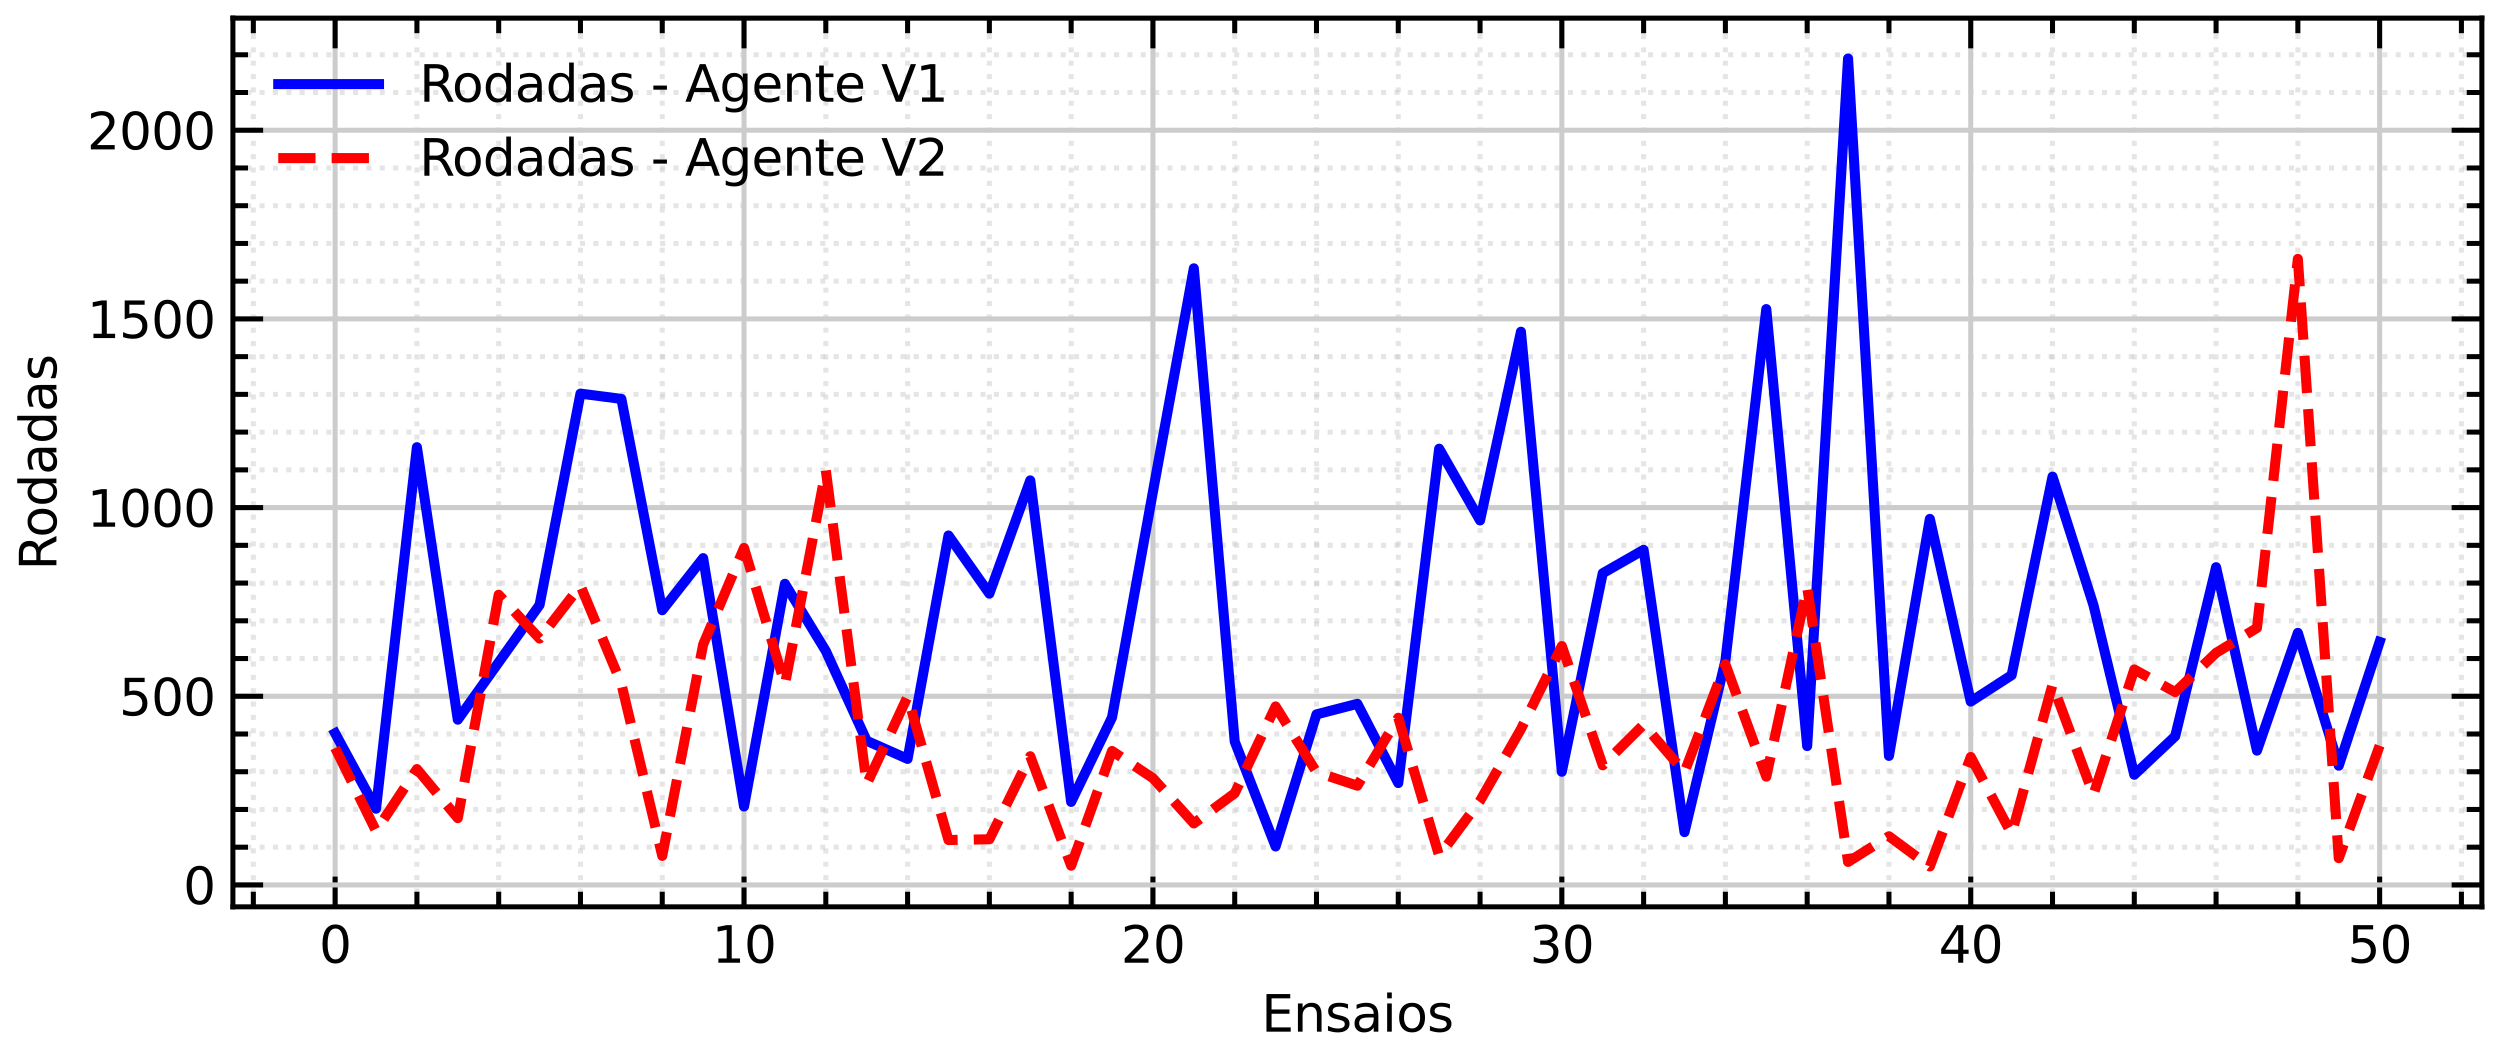 <?xml version="1.0" encoding="utf-8" standalone="no"?>
<!DOCTYPE svg PUBLIC "-//W3C//DTD SVG 1.1//EN"
  "http://www.w3.org/Graphics/SVG/1.1/DTD/svg11.dtd">
<svg xmlns:xlink="http://www.w3.org/1999/xlink" width="496.228pt" height="210.456pt" viewBox="0 0 496.228 210.456" xmlns="http://www.w3.org/2000/svg" version="1.1">
 <defs>
  <style type="text/css">*{stroke-linejoin: round; stroke-linecap: butt}</style>
 </defs>
 <g id="figure_1">
  <g id="patch_1">
   <path d="M 0 210.456 
L 496.228 210.456 
L 496.228 -0 
L 0 -0 
z
" style="fill: #ffffff"/>
  </g>
  <g id="axes_1">
   <g id="patch_2">
    <path d="M 46.228 180 
L 492.628 180 
L 492.628 3.6 
L 46.228 3.6 
z
" style="fill: #ffffff"/>
   </g>
   <g id="matplotlib.axis_1">
    <g id="xtick_1">
     <g id="line2d_1">
      <path d="M 66.519 180 
L 66.519 3.6 
" clip-path="url(#p115804f646)" style="fill: none; stroke: #cccccc; stroke-linecap: square"/>
     </g>
     <g id="line2d_2">
      <defs>
       <path id="mbb85335961" d="M 0 0 
L 0 -6 
" style="stroke: #000000"/>
      </defs>
      <g>
       <use xlink:href="#mbb85335961" x="66.519" y="180" style="stroke: #000000"/>
      </g>
     </g>
     <g id="line2d_3">
      <defs>
       <path id="m1bcfa1847a" d="M 0 0 
L 0 6 
" style="stroke: #000000"/>
      </defs>
      <g>
       <use xlink:href="#m1bcfa1847a" x="66.519" y="3.6" style="stroke: #000000"/>
      </g>
     </g>
     <g id="text_1">
      <!-- 0 -->
      <g transform="translate(63.338 191.098) scale(0.1 -0.1)">
       <defs>
        <path id="DejaVuSans-30" d="M 2034 4250 
Q 1547 4250 1301 3770 
Q 1056 3291 1056 2328 
Q 1056 1369 1301 889 
Q 1547 409 2034 409 
Q 2525 409 2770 889 
Q 3016 1369 3016 2328 
Q 3016 3291 2770 3770 
Q 2525 4250 2034 4250 
z
M 2034 4750 
Q 2819 4750 3233 4129 
Q 3647 3509 3647 2328 
Q 3647 1150 3233 529 
Q 2819 -91 2034 -91 
Q 1250 -91 836 529 
Q 422 1150 422 2328 
Q 422 3509 836 4129 
Q 1250 4750 2034 4750 
z
" transform="scale(0.016)"/>
       </defs>
       <use xlink:href="#DejaVuSans-30"/>
      </g>
     </g>
    </g>
    <g id="xtick_2">
     <g id="line2d_4">
      <path d="M 147.683 180 
L 147.683 3.6 
" clip-path="url(#p115804f646)" style="fill: none; stroke: #cccccc; stroke-linecap: square"/>
     </g>
     <g id="line2d_5">
      <g>
       <use xlink:href="#mbb85335961" x="147.683" y="180" style="stroke: #000000"/>
      </g>
     </g>
     <g id="line2d_6">
      <g>
       <use xlink:href="#m1bcfa1847a" x="147.683" y="3.6" style="stroke: #000000"/>
      </g>
     </g>
     <g id="text_2">
      <!-- 10 -->
      <g transform="translate(141.32 191.098) scale(0.1 -0.1)">
       <defs>
        <path id="DejaVuSans-31" d="M 794 531 
L 1825 531 
L 1825 4091 
L 703 3866 
L 703 4441 
L 1819 4666 
L 2450 4666 
L 2450 531 
L 3481 531 
L 3481 0 
L 794 0 
L 794 531 
z
" transform="scale(0.016)"/>
       </defs>
       <use xlink:href="#DejaVuSans-31"/>
       <use xlink:href="#DejaVuSans-30" x="63.623"/>
      </g>
     </g>
    </g>
    <g id="xtick_3">
     <g id="line2d_7">
      <path d="M 228.846 180 
L 228.846 3.6 
" clip-path="url(#p115804f646)" style="fill: none; stroke: #cccccc; stroke-linecap: square"/>
     </g>
     <g id="line2d_8">
      <g>
       <use xlink:href="#mbb85335961" x="228.846" y="180" style="stroke: #000000"/>
      </g>
     </g>
     <g id="line2d_9">
      <g>
       <use xlink:href="#m1bcfa1847a" x="228.846" y="3.6" style="stroke: #000000"/>
      </g>
     </g>
     <g id="text_3">
      <!-- 20 -->
      <g transform="translate(222.484 191.098) scale(0.1 -0.1)">
       <defs>
        <path id="DejaVuSans-32" d="M 1228 531 
L 3431 531 
L 3431 0 
L 469 0 
L 469 531 
Q 828 903 1448 1529 
Q 2069 2156 2228 2338 
Q 2531 2678 2651 2914 
Q 2772 3150 2772 3378 
Q 2772 3750 2511 3984 
Q 2250 4219 1831 4219 
Q 1534 4219 1204 4116 
Q 875 4013 500 3803 
L 500 4441 
Q 881 4594 1212 4672 
Q 1544 4750 1819 4750 
Q 2544 4750 2975 4387 
Q 3406 4025 3406 3419 
Q 3406 3131 3298 2873 
Q 3191 2616 2906 2266 
Q 2828 2175 2409 1742 
Q 1991 1309 1228 531 
z
" transform="scale(0.016)"/>
       </defs>
       <use xlink:href="#DejaVuSans-32"/>
       <use xlink:href="#DejaVuSans-30" x="63.623"/>
      </g>
     </g>
    </g>
    <g id="xtick_4">
     <g id="line2d_10">
      <path d="M 310.01 180 
L 310.01 3.6 
" clip-path="url(#p115804f646)" style="fill: none; stroke: #cccccc; stroke-linecap: square"/>
     </g>
     <g id="line2d_11">
      <g>
       <use xlink:href="#mbb85335961" x="310.01" y="180" style="stroke: #000000"/>
      </g>
     </g>
     <g id="line2d_12">
      <g>
       <use xlink:href="#m1bcfa1847a" x="310.01" y="3.6" style="stroke: #000000"/>
      </g>
     </g>
     <g id="text_4">
      <!-- 30 -->
      <g transform="translate(303.647 191.098) scale(0.1 -0.1)">
       <defs>
        <path id="DejaVuSans-33" d="M 2597 2516 
Q 3050 2419 3304 2112 
Q 3559 1806 3559 1356 
Q 3559 666 3084 287 
Q 2609 -91 1734 -91 
Q 1441 -91 1130 -33 
Q 819 25 488 141 
L 488 750 
Q 750 597 1062 519 
Q 1375 441 1716 441 
Q 2309 441 2620 675 
Q 2931 909 2931 1356 
Q 2931 1769 2642 2001 
Q 2353 2234 1838 2234 
L 1294 2234 
L 1294 2753 
L 1863 2753 
Q 2328 2753 2575 2939 
Q 2822 3125 2822 3475 
Q 2822 3834 2567 4026 
Q 2313 4219 1838 4219 
Q 1578 4219 1281 4162 
Q 984 4106 628 3988 
L 628 4550 
Q 988 4650 1302 4700 
Q 1616 4750 1894 4750 
Q 2613 4750 3031 4423 
Q 3450 4097 3450 3541 
Q 3450 3153 3228 2886 
Q 3006 2619 2597 2516 
z
" transform="scale(0.016)"/>
       </defs>
       <use xlink:href="#DejaVuSans-33"/>
       <use xlink:href="#DejaVuSans-30" x="63.623"/>
      </g>
     </g>
    </g>
    <g id="xtick_5">
     <g id="line2d_13">
      <path d="M 391.174 180 
L 391.174 3.6 
" clip-path="url(#p115804f646)" style="fill: none; stroke: #cccccc; stroke-linecap: square"/>
     </g>
     <g id="line2d_14">
      <g>
       <use xlink:href="#mbb85335961" x="391.174" y="180" style="stroke: #000000"/>
      </g>
     </g>
     <g id="line2d_15">
      <g>
       <use xlink:href="#m1bcfa1847a" x="391.174" y="3.6" style="stroke: #000000"/>
      </g>
     </g>
     <g id="text_5">
      <!-- 40 -->
      <g transform="translate(384.811 191.098) scale(0.1 -0.1)">
       <defs>
        <path id="DejaVuSans-34" d="M 2419 4116 
L 825 1625 
L 2419 1625 
L 2419 4116 
z
M 2253 4666 
L 3047 4666 
L 3047 1625 
L 3713 1625 
L 3713 1100 
L 3047 1100 
L 3047 0 
L 2419 0 
L 2419 1100 
L 313 1100 
L 313 1709 
L 2253 4666 
z
" transform="scale(0.016)"/>
       </defs>
       <use xlink:href="#DejaVuSans-34"/>
       <use xlink:href="#DejaVuSans-30" x="63.623"/>
      </g>
     </g>
    </g>
    <g id="xtick_6">
     <g id="line2d_16">
      <path d="M 472.337 180 
L 472.337 3.6 
" clip-path="url(#p115804f646)" style="fill: none; stroke: #cccccc; stroke-linecap: square"/>
     </g>
     <g id="line2d_17">
      <g>
       <use xlink:href="#mbb85335961" x="472.337" y="180" style="stroke: #000000"/>
      </g>
     </g>
     <g id="line2d_18">
      <g>
       <use xlink:href="#m1bcfa1847a" x="472.337" y="3.6" style="stroke: #000000"/>
      </g>
     </g>
     <g id="text_6">
      <!-- 50 -->
      <g transform="translate(465.975 191.098) scale(0.1 -0.1)">
       <defs>
        <path id="DejaVuSans-35" d="M 691 4666 
L 3169 4666 
L 3169 4134 
L 1269 4134 
L 1269 2991 
Q 1406 3038 1543 3061 
Q 1681 3084 1819 3084 
Q 2600 3084 3056 2656 
Q 3513 2228 3513 1497 
Q 3513 744 3044 326 
Q 2575 -91 1722 -91 
Q 1428 -91 1123 -41 
Q 819 9 494 109 
L 494 744 
Q 775 591 1075 516 
Q 1375 441 1709 441 
Q 2250 441 2565 725 
Q 2881 1009 2881 1497 
Q 2881 1984 2565 2268 
Q 2250 2553 1709 2553 
Q 1456 2553 1204 2497 
Q 953 2441 691 2322 
L 691 4666 
z
" transform="scale(0.016)"/>
       </defs>
       <use xlink:href="#DejaVuSans-35"/>
       <use xlink:href="#DejaVuSans-30" x="63.623"/>
      </g>
     </g>
    </g>
    <g id="xtick_7">
     <g id="line2d_19">
      <path d="M 50.286 180 
L 50.286 3.6 
" clip-path="url(#p115804f646)" style="fill: none; stroke-dasharray: 1,1.65; stroke-dashoffset: 0; stroke: #cccccc; stroke-opacity: 0.5"/>
     </g>
     <g id="line2d_20">
      <defs>
       <path id="m570c483313" d="M 0 0 
L 0 -3 
" style="stroke: #000000"/>
      </defs>
      <g>
       <use xlink:href="#m570c483313" x="50.286" y="180" style="stroke: #000000"/>
      </g>
     </g>
     <g id="line2d_21">
      <defs>
       <path id="me8946672c0" d="M 0 0 
L 0 3 
" style="stroke: #000000"/>
      </defs>
      <g>
       <use xlink:href="#me8946672c0" x="50.286" y="3.6" style="stroke: #000000"/>
      </g>
     </g>
    </g>
    <g id="xtick_8">
     <g id="line2d_22">
      <path d="M 82.752 180 
L 82.752 3.6 
" clip-path="url(#p115804f646)" style="fill: none; stroke-dasharray: 1,1.65; stroke-dashoffset: 0; stroke: #cccccc; stroke-opacity: 0.5"/>
     </g>
     <g id="line2d_23">
      <g>
       <use xlink:href="#m570c483313" x="82.752" y="180" style="stroke: #000000"/>
      </g>
     </g>
     <g id="line2d_24">
      <g>
       <use xlink:href="#me8946672c0" x="82.752" y="3.6" style="stroke: #000000"/>
      </g>
     </g>
    </g>
    <g id="xtick_9">
     <g id="line2d_25">
      <path d="M 98.984 180 
L 98.984 3.6 
" clip-path="url(#p115804f646)" style="fill: none; stroke-dasharray: 1,1.65; stroke-dashoffset: 0; stroke: #cccccc; stroke-opacity: 0.5"/>
     </g>
     <g id="line2d_26">
      <g>
       <use xlink:href="#m570c483313" x="98.984" y="180" style="stroke: #000000"/>
      </g>
     </g>
     <g id="line2d_27">
      <g>
       <use xlink:href="#me8946672c0" x="98.984" y="3.6" style="stroke: #000000"/>
      </g>
     </g>
    </g>
    <g id="xtick_10">
     <g id="line2d_28">
      <path d="M 115.217 180 
L 115.217 3.6 
" clip-path="url(#p115804f646)" style="fill: none; stroke-dasharray: 1,1.65; stroke-dashoffset: 0; stroke: #cccccc; stroke-opacity: 0.5"/>
     </g>
     <g id="line2d_29">
      <g>
       <use xlink:href="#m570c483313" x="115.217" y="180" style="stroke: #000000"/>
      </g>
     </g>
     <g id="line2d_30">
      <g>
       <use xlink:href="#me8946672c0" x="115.217" y="3.6" style="stroke: #000000"/>
      </g>
     </g>
    </g>
    <g id="xtick_11">
     <g id="line2d_31">
      <path d="M 131.45 180 
L 131.45 3.6 
" clip-path="url(#p115804f646)" style="fill: none; stroke-dasharray: 1,1.65; stroke-dashoffset: 0; stroke: #cccccc; stroke-opacity: 0.5"/>
     </g>
     <g id="line2d_32">
      <g>
       <use xlink:href="#m570c483313" x="131.45" y="180" style="stroke: #000000"/>
      </g>
     </g>
     <g id="line2d_33">
      <g>
       <use xlink:href="#me8946672c0" x="131.45" y="3.6" style="stroke: #000000"/>
      </g>
     </g>
    </g>
    <g id="xtick_12">
     <g id="line2d_34">
      <path d="M 163.915 180 
L 163.915 3.6 
" clip-path="url(#p115804f646)" style="fill: none; stroke-dasharray: 1,1.65; stroke-dashoffset: 0; stroke: #cccccc; stroke-opacity: 0.5"/>
     </g>
     <g id="line2d_35">
      <g>
       <use xlink:href="#m570c483313" x="163.915" y="180" style="stroke: #000000"/>
      </g>
     </g>
     <g id="line2d_36">
      <g>
       <use xlink:href="#me8946672c0" x="163.915" y="3.6" style="stroke: #000000"/>
      </g>
     </g>
    </g>
    <g id="xtick_13">
     <g id="line2d_37">
      <path d="M 180.148 180 
L 180.148 3.6 
" clip-path="url(#p115804f646)" style="fill: none; stroke-dasharray: 1,1.65; stroke-dashoffset: 0; stroke: #cccccc; stroke-opacity: 0.5"/>
     </g>
     <g id="line2d_38">
      <g>
       <use xlink:href="#m570c483313" x="180.148" y="180" style="stroke: #000000"/>
      </g>
     </g>
     <g id="line2d_39">
      <g>
       <use xlink:href="#me8946672c0" x="180.148" y="3.6" style="stroke: #000000"/>
      </g>
     </g>
    </g>
    <g id="xtick_14">
     <g id="line2d_40">
      <path d="M 196.381 180 
L 196.381 3.6 
" clip-path="url(#p115804f646)" style="fill: none; stroke-dasharray: 1,1.65; stroke-dashoffset: 0; stroke: #cccccc; stroke-opacity: 0.5"/>
     </g>
     <g id="line2d_41">
      <g>
       <use xlink:href="#m570c483313" x="196.381" y="180" style="stroke: #000000"/>
      </g>
     </g>
     <g id="line2d_42">
      <g>
       <use xlink:href="#me8946672c0" x="196.381" y="3.6" style="stroke: #000000"/>
      </g>
     </g>
    </g>
    <g id="xtick_15">
     <g id="line2d_43">
      <path d="M 212.614 180 
L 212.614 3.6 
" clip-path="url(#p115804f646)" style="fill: none; stroke-dasharray: 1,1.65; stroke-dashoffset: 0; stroke: #cccccc; stroke-opacity: 0.5"/>
     </g>
     <g id="line2d_44">
      <g>
       <use xlink:href="#m570c483313" x="212.614" y="180" style="stroke: #000000"/>
      </g>
     </g>
     <g id="line2d_45">
      <g>
       <use xlink:href="#me8946672c0" x="212.614" y="3.6" style="stroke: #000000"/>
      </g>
     </g>
    </g>
    <g id="xtick_16">
     <g id="line2d_46">
      <path d="M 245.079 180 
L 245.079 3.6 
" clip-path="url(#p115804f646)" style="fill: none; stroke-dasharray: 1,1.65; stroke-dashoffset: 0; stroke: #cccccc; stroke-opacity: 0.5"/>
     </g>
     <g id="line2d_47">
      <g>
       <use xlink:href="#m570c483313" x="245.079" y="180" style="stroke: #000000"/>
      </g>
     </g>
     <g id="line2d_48">
      <g>
       <use xlink:href="#me8946672c0" x="245.079" y="3.6" style="stroke: #000000"/>
      </g>
     </g>
    </g>
    <g id="xtick_17">
     <g id="line2d_49">
      <path d="M 261.312 180 
L 261.312 3.6 
" clip-path="url(#p115804f646)" style="fill: none; stroke-dasharray: 1,1.65; stroke-dashoffset: 0; stroke: #cccccc; stroke-opacity: 0.5"/>
     </g>
     <g id="line2d_50">
      <g>
       <use xlink:href="#m570c483313" x="261.312" y="180" style="stroke: #000000"/>
      </g>
     </g>
     <g id="line2d_51">
      <g>
       <use xlink:href="#me8946672c0" x="261.312" y="3.6" style="stroke: #000000"/>
      </g>
     </g>
    </g>
    <g id="xtick_18">
     <g id="line2d_52">
      <path d="M 277.544 180 
L 277.544 3.6 
" clip-path="url(#p115804f646)" style="fill: none; stroke-dasharray: 1,1.65; stroke-dashoffset: 0; stroke: #cccccc; stroke-opacity: 0.5"/>
     </g>
     <g id="line2d_53">
      <g>
       <use xlink:href="#m570c483313" x="277.544" y="180" style="stroke: #000000"/>
      </g>
     </g>
     <g id="line2d_54">
      <g>
       <use xlink:href="#me8946672c0" x="277.544" y="3.6" style="stroke: #000000"/>
      </g>
     </g>
    </g>
    <g id="xtick_19">
     <g id="line2d_55">
      <path d="M 293.777 180 
L 293.777 3.6 
" clip-path="url(#p115804f646)" style="fill: none; stroke-dasharray: 1,1.65; stroke-dashoffset: 0; stroke: #cccccc; stroke-opacity: 0.5"/>
     </g>
     <g id="line2d_56">
      <g>
       <use xlink:href="#m570c483313" x="293.777" y="180" style="stroke: #000000"/>
      </g>
     </g>
     <g id="line2d_57">
      <g>
       <use xlink:href="#me8946672c0" x="293.777" y="3.6" style="stroke: #000000"/>
      </g>
     </g>
    </g>
    <g id="xtick_20">
     <g id="line2d_58">
      <path d="M 326.243 180 
L 326.243 3.6 
" clip-path="url(#p115804f646)" style="fill: none; stroke-dasharray: 1,1.65; stroke-dashoffset: 0; stroke: #cccccc; stroke-opacity: 0.5"/>
     </g>
     <g id="line2d_59">
      <g>
       <use xlink:href="#m570c483313" x="326.243" y="180" style="stroke: #000000"/>
      </g>
     </g>
     <g id="line2d_60">
      <g>
       <use xlink:href="#me8946672c0" x="326.243" y="3.6" style="stroke: #000000"/>
      </g>
     </g>
    </g>
    <g id="xtick_21">
     <g id="line2d_61">
      <path d="M 342.475 180 
L 342.475 3.6 
" clip-path="url(#p115804f646)" style="fill: none; stroke-dasharray: 1,1.65; stroke-dashoffset: 0; stroke: #cccccc; stroke-opacity: 0.5"/>
     </g>
     <g id="line2d_62">
      <g>
       <use xlink:href="#m570c483313" x="342.475" y="180" style="stroke: #000000"/>
      </g>
     </g>
     <g id="line2d_63">
      <g>
       <use xlink:href="#me8946672c0" x="342.475" y="3.6" style="stroke: #000000"/>
      </g>
     </g>
    </g>
    <g id="xtick_22">
     <g id="line2d_64">
      <path d="M 358.708 180 
L 358.708 3.6 
" clip-path="url(#p115804f646)" style="fill: none; stroke-dasharray: 1,1.65; stroke-dashoffset: 0; stroke: #cccccc; stroke-opacity: 0.5"/>
     </g>
     <g id="line2d_65">
      <g>
       <use xlink:href="#m570c483313" x="358.708" y="180" style="stroke: #000000"/>
      </g>
     </g>
     <g id="line2d_66">
      <g>
       <use xlink:href="#me8946672c0" x="358.708" y="3.6" style="stroke: #000000"/>
      </g>
     </g>
    </g>
    <g id="xtick_23">
     <g id="line2d_67">
      <path d="M 374.941 180 
L 374.941 3.6 
" clip-path="url(#p115804f646)" style="fill: none; stroke-dasharray: 1,1.65; stroke-dashoffset: 0; stroke: #cccccc; stroke-opacity: 0.5"/>
     </g>
     <g id="line2d_68">
      <g>
       <use xlink:href="#m570c483313" x="374.941" y="180" style="stroke: #000000"/>
      </g>
     </g>
     <g id="line2d_69">
      <g>
       <use xlink:href="#me8946672c0" x="374.941" y="3.6" style="stroke: #000000"/>
      </g>
     </g>
    </g>
    <g id="xtick_24">
     <g id="line2d_70">
      <path d="M 407.406 180 
L 407.406 3.6 
" clip-path="url(#p115804f646)" style="fill: none; stroke-dasharray: 1,1.65; stroke-dashoffset: 0; stroke: #cccccc; stroke-opacity: 0.5"/>
     </g>
     <g id="line2d_71">
      <g>
       <use xlink:href="#m570c483313" x="407.406" y="180" style="stroke: #000000"/>
      </g>
     </g>
     <g id="line2d_72">
      <g>
       <use xlink:href="#me8946672c0" x="407.406" y="3.6" style="stroke: #000000"/>
      </g>
     </g>
    </g>
    <g id="xtick_25">
     <g id="line2d_73">
      <path d="M 423.639 180 
L 423.639 3.6 
" clip-path="url(#p115804f646)" style="fill: none; stroke-dasharray: 1,1.65; stroke-dashoffset: 0; stroke: #cccccc; stroke-opacity: 0.5"/>
     </g>
     <g id="line2d_74">
      <g>
       <use xlink:href="#m570c483313" x="423.639" y="180" style="stroke: #000000"/>
      </g>
     </g>
     <g id="line2d_75">
      <g>
       <use xlink:href="#me8946672c0" x="423.639" y="3.6" style="stroke: #000000"/>
      </g>
     </g>
    </g>
    <g id="xtick_26">
     <g id="line2d_76">
      <path d="M 439.872 180 
L 439.872 3.6 
" clip-path="url(#p115804f646)" style="fill: none; stroke-dasharray: 1,1.65; stroke-dashoffset: 0; stroke: #cccccc; stroke-opacity: 0.5"/>
     </g>
     <g id="line2d_77">
      <g>
       <use xlink:href="#m570c483313" x="439.872" y="180" style="stroke: #000000"/>
      </g>
     </g>
     <g id="line2d_78">
      <g>
       <use xlink:href="#me8946672c0" x="439.872" y="3.6" style="stroke: #000000"/>
      </g>
     </g>
    </g>
    <g id="xtick_27">
     <g id="line2d_79">
      <path d="M 456.104 180 
L 456.104 3.6 
" clip-path="url(#p115804f646)" style="fill: none; stroke-dasharray: 1,1.65; stroke-dashoffset: 0; stroke: #cccccc; stroke-opacity: 0.5"/>
     </g>
     <g id="line2d_80">
      <g>
       <use xlink:href="#m570c483313" x="456.104" y="180" style="stroke: #000000"/>
      </g>
     </g>
     <g id="line2d_81">
      <g>
       <use xlink:href="#me8946672c0" x="456.104" y="3.6" style="stroke: #000000"/>
      </g>
     </g>
    </g>
    <g id="xtick_28">
     <g id="line2d_82">
      <path d="M 488.57 180 
L 488.57 3.6 
" clip-path="url(#p115804f646)" style="fill: none; stroke-dasharray: 1,1.65; stroke-dashoffset: 0; stroke: #cccccc; stroke-opacity: 0.5"/>
     </g>
     <g id="line2d_83">
      <g>
       <use xlink:href="#m570c483313" x="488.57" y="180" style="stroke: #000000"/>
      </g>
     </g>
     <g id="line2d_84">
      <g>
       <use xlink:href="#me8946672c0" x="488.57" y="3.6" style="stroke: #000000"/>
      </g>
     </g>
    </g>
    <g id="text_7">
     <!-- Ensaios -->
     <g transform="translate(250.378 204.777) scale(0.1 -0.1)">
      <defs>
       <path id="DejaVuSans-45" d="M 628 4666 
L 3578 4666 
L 3578 4134 
L 1259 4134 
L 1259 2753 
L 3481 2753 
L 3481 2222 
L 1259 2222 
L 1259 531 
L 3634 531 
L 3634 0 
L 628 0 
L 628 4666 
z
" transform="scale(0.016)"/>
       <path id="DejaVuSans-6e" d="M 3513 2113 
L 3513 0 
L 2938 0 
L 2938 2094 
Q 2938 2591 2744 2837 
Q 2550 3084 2163 3084 
Q 1697 3084 1428 2787 
Q 1159 2491 1159 1978 
L 1159 0 
L 581 0 
L 581 3500 
L 1159 3500 
L 1159 2956 
Q 1366 3272 1645 3428 
Q 1925 3584 2291 3584 
Q 2894 3584 3203 3211 
Q 3513 2838 3513 2113 
z
" transform="scale(0.016)"/>
       <path id="DejaVuSans-73" d="M 2834 3397 
L 2834 2853 
Q 2591 2978 2328 3040 
Q 2066 3103 1784 3103 
Q 1356 3103 1142 2972 
Q 928 2841 928 2578 
Q 928 2378 1081 2264 
Q 1234 2150 1697 2047 
L 1894 2003 
Q 2506 1872 2764 1633 
Q 3022 1394 3022 966 
Q 3022 478 2636 193 
Q 2250 -91 1575 -91 
Q 1294 -91 989 -36 
Q 684 19 347 128 
L 347 722 
Q 666 556 975 473 
Q 1284 391 1588 391 
Q 1994 391 2212 530 
Q 2431 669 2431 922 
Q 2431 1156 2273 1281 
Q 2116 1406 1581 1522 
L 1381 1569 
Q 847 1681 609 1914 
Q 372 2147 372 2553 
Q 372 3047 722 3315 
Q 1072 3584 1716 3584 
Q 2034 3584 2315 3537 
Q 2597 3491 2834 3397 
z
" transform="scale(0.016)"/>
       <path id="DejaVuSans-61" d="M 2194 1759 
Q 1497 1759 1228 1600 
Q 959 1441 959 1056 
Q 959 750 1161 570 
Q 1363 391 1709 391 
Q 2188 391 2477 730 
Q 2766 1069 2766 1631 
L 2766 1759 
L 2194 1759 
z
M 3341 1997 
L 3341 0 
L 2766 0 
L 2766 531 
Q 2569 213 2275 61 
Q 1981 -91 1556 -91 
Q 1019 -91 701 211 
Q 384 513 384 1019 
Q 384 1609 779 1909 
Q 1175 2209 1959 2209 
L 2766 2209 
L 2766 2266 
Q 2766 2663 2505 2880 
Q 2244 3097 1772 3097 
Q 1472 3097 1187 3025 
Q 903 2953 641 2809 
L 641 3341 
Q 956 3463 1253 3523 
Q 1550 3584 1831 3584 
Q 2591 3584 2966 3190 
Q 3341 2797 3341 1997 
z
" transform="scale(0.016)"/>
       <path id="DejaVuSans-69" d="M 603 3500 
L 1178 3500 
L 1178 0 
L 603 0 
L 603 3500 
z
M 603 4863 
L 1178 4863 
L 1178 4134 
L 603 4134 
L 603 4863 
z
" transform="scale(0.016)"/>
       <path id="DejaVuSans-6f" d="M 1959 3097 
Q 1497 3097 1228 2736 
Q 959 2375 959 1747 
Q 959 1119 1226 758 
Q 1494 397 1959 397 
Q 2419 397 2687 759 
Q 2956 1122 2956 1747 
Q 2956 2369 2687 2733 
Q 2419 3097 1959 3097 
z
M 1959 3584 
Q 2709 3584 3137 3096 
Q 3566 2609 3566 1747 
Q 3566 888 3137 398 
Q 2709 -91 1959 -91 
Q 1206 -91 779 398 
Q 353 888 353 1747 
Q 353 2609 779 3096 
Q 1206 3584 1959 3584 
z
" transform="scale(0.016)"/>
      </defs>
      <use xlink:href="#DejaVuSans-45"/>
      <use xlink:href="#DejaVuSans-6e" x="63.184"/>
      <use xlink:href="#DejaVuSans-73" x="126.562"/>
      <use xlink:href="#DejaVuSans-61" x="178.662"/>
      <use xlink:href="#DejaVuSans-69" x="239.941"/>
      <use xlink:href="#DejaVuSans-6f" x="267.725"/>
      <use xlink:href="#DejaVuSans-73" x="328.906"/>
     </g>
    </g>
   </g>
   <g id="matplotlib.axis_2">
    <g id="ytick_1">
     <g id="line2d_85">
      <path d="M 46.228 175.652 
L 492.628 175.652 
" clip-path="url(#p115804f646)" style="fill: none; stroke: #cccccc; stroke-linecap: square"/>
     </g>
     <g id="line2d_86">
      <defs>
       <path id="ma71946942c" d="M 0 0 
L 6 0 
" style="stroke: #000000"/>
      </defs>
      <g>
       <use xlink:href="#ma71946942c" x="46.228" y="175.652" style="stroke: #000000"/>
      </g>
     </g>
     <g id="line2d_87">
      <defs>
       <path id="mbeee979c5c" d="M 0 0 
L -6 0 
" style="stroke: #000000"/>
      </defs>
      <g>
       <use xlink:href="#mbeee979c5c" x="492.628" y="175.652" style="stroke: #000000"/>
      </g>
     </g>
     <g id="text_8">
      <!-- 0 -->
      <g transform="translate(36.366 179.451) scale(0.1 -0.1)">
       <use xlink:href="#DejaVuSans-30"/>
      </g>
     </g>
    </g>
    <g id="ytick_2">
     <g id="line2d_88">
      <path d="M 46.228 138.201 
L 492.628 138.201 
" clip-path="url(#p115804f646)" style="fill: none; stroke: #cccccc; stroke-linecap: square"/>
     </g>
     <g id="line2d_89">
      <g>
       <use xlink:href="#ma71946942c" x="46.228" y="138.201" style="stroke: #000000"/>
      </g>
     </g>
     <g id="line2d_90">
      <g>
       <use xlink:href="#mbeee979c5c" x="492.628" y="138.201" style="stroke: #000000"/>
      </g>
     </g>
     <g id="text_9">
      <!-- 500 -->
      <g transform="translate(23.641 142.001) scale(0.1 -0.1)">
       <use xlink:href="#DejaVuSans-35"/>
       <use xlink:href="#DejaVuSans-30" x="63.623"/>
       <use xlink:href="#DejaVuSans-30" x="127.246"/>
      </g>
     </g>
    </g>
    <g id="ytick_3">
     <g id="line2d_91">
      <path d="M 46.228 100.751 
L 492.628 100.751 
" clip-path="url(#p115804f646)" style="fill: none; stroke: #cccccc; stroke-linecap: square"/>
     </g>
     <g id="line2d_92">
      <g>
       <use xlink:href="#ma71946942c" x="46.228" y="100.751" style="stroke: #000000"/>
      </g>
     </g>
     <g id="line2d_93">
      <g>
       <use xlink:href="#mbeee979c5c" x="492.628" y="100.751" style="stroke: #000000"/>
      </g>
     </g>
     <g id="text_10">
      <!-- 1000 -->
      <g transform="translate(17.278 104.55) scale(0.1 -0.1)">
       <use xlink:href="#DejaVuSans-31"/>
       <use xlink:href="#DejaVuSans-30" x="63.623"/>
       <use xlink:href="#DejaVuSans-30" x="127.246"/>
       <use xlink:href="#DejaVuSans-30" x="190.869"/>
      </g>
     </g>
    </g>
    <g id="ytick_4">
     <g id="line2d_94">
      <path d="M 46.228 63.3 
L 492.628 63.3 
" clip-path="url(#p115804f646)" style="fill: none; stroke: #cccccc; stroke-linecap: square"/>
     </g>
     <g id="line2d_95">
      <g>
       <use xlink:href="#ma71946942c" x="46.228" y="63.3" style="stroke: #000000"/>
      </g>
     </g>
     <g id="line2d_96">
      <g>
       <use xlink:href="#mbeee979c5c" x="492.628" y="63.3" style="stroke: #000000"/>
      </g>
     </g>
     <g id="text_11">
      <!-- 1500 -->
      <g transform="translate(17.278 67.099) scale(0.1 -0.1)">
       <use xlink:href="#DejaVuSans-31"/>
       <use xlink:href="#DejaVuSans-35" x="63.623"/>
       <use xlink:href="#DejaVuSans-30" x="127.246"/>
       <use xlink:href="#DejaVuSans-30" x="190.869"/>
      </g>
     </g>
    </g>
    <g id="ytick_5">
     <g id="line2d_97">
      <path d="M 46.228 25.849 
L 492.628 25.849 
" clip-path="url(#p115804f646)" style="fill: none; stroke: #cccccc; stroke-linecap: square"/>
     </g>
     <g id="line2d_98">
      <g>
       <use xlink:href="#ma71946942c" x="46.228" y="25.849" style="stroke: #000000"/>
      </g>
     </g>
     <g id="line2d_99">
      <g>
       <use xlink:href="#mbeee979c5c" x="492.628" y="25.849" style="stroke: #000000"/>
      </g>
     </g>
     <g id="text_12">
      <!-- 2000 -->
      <g transform="translate(17.278 29.649) scale(0.1 -0.1)">
       <use xlink:href="#DejaVuSans-32"/>
       <use xlink:href="#DejaVuSans-30" x="63.623"/>
       <use xlink:href="#DejaVuSans-30" x="127.246"/>
       <use xlink:href="#DejaVuSans-30" x="190.869"/>
      </g>
     </g>
    </g>
    <g id="ytick_6">
     <g id="line2d_100">
      <path d="M 46.228 168.162 
L 492.628 168.162 
" clip-path="url(#p115804f646)" style="fill: none; stroke-dasharray: 1,1.65; stroke-dashoffset: 0; stroke: #cccccc; stroke-opacity: 0.5"/>
     </g>
     <g id="line2d_101">
      <defs>
       <path id="m87d5a84048" d="M 0 0 
L 3 0 
" style="stroke: #000000"/>
      </defs>
      <g>
       <use xlink:href="#m87d5a84048" x="46.228" y="168.162" style="stroke: #000000"/>
      </g>
     </g>
     <g id="line2d_102">
      <defs>
       <path id="mcb69dd8459" d="M 0 0 
L -3 0 
" style="stroke: #000000"/>
      </defs>
      <g>
       <use xlink:href="#mcb69dd8459" x="492.628" y="168.162" style="stroke: #000000"/>
      </g>
     </g>
    </g>
    <g id="ytick_7">
     <g id="line2d_103">
      <path d="M 46.228 160.672 
L 492.628 160.672 
" clip-path="url(#p115804f646)" style="fill: none; stroke-dasharray: 1,1.65; stroke-dashoffset: 0; stroke: #cccccc; stroke-opacity: 0.5"/>
     </g>
     <g id="line2d_104">
      <g>
       <use xlink:href="#m87d5a84048" x="46.228" y="160.672" style="stroke: #000000"/>
      </g>
     </g>
     <g id="line2d_105">
      <g>
       <use xlink:href="#mcb69dd8459" x="492.628" y="160.672" style="stroke: #000000"/>
      </g>
     </g>
    </g>
    <g id="ytick_8">
     <g id="line2d_106">
      <path d="M 46.228 153.182 
L 492.628 153.182 
" clip-path="url(#p115804f646)" style="fill: none; stroke-dasharray: 1,1.65; stroke-dashoffset: 0; stroke: #cccccc; stroke-opacity: 0.5"/>
     </g>
     <g id="line2d_107">
      <g>
       <use xlink:href="#m87d5a84048" x="46.228" y="153.182" style="stroke: #000000"/>
      </g>
     </g>
     <g id="line2d_108">
      <g>
       <use xlink:href="#mcb69dd8459" x="492.628" y="153.182" style="stroke: #000000"/>
      </g>
     </g>
    </g>
    <g id="ytick_9">
     <g id="line2d_109">
      <path d="M 46.228 145.691 
L 492.628 145.691 
" clip-path="url(#p115804f646)" style="fill: none; stroke-dasharray: 1,1.65; stroke-dashoffset: 0; stroke: #cccccc; stroke-opacity: 0.5"/>
     </g>
     <g id="line2d_110">
      <g>
       <use xlink:href="#m87d5a84048" x="46.228" y="145.691" style="stroke: #000000"/>
      </g>
     </g>
     <g id="line2d_111">
      <g>
       <use xlink:href="#mcb69dd8459" x="492.628" y="145.691" style="stroke: #000000"/>
      </g>
     </g>
    </g>
    <g id="ytick_10">
     <g id="line2d_112">
      <path d="M 46.228 130.711 
L 492.628 130.711 
" clip-path="url(#p115804f646)" style="fill: none; stroke-dasharray: 1,1.65; stroke-dashoffset: 0; stroke: #cccccc; stroke-opacity: 0.5"/>
     </g>
     <g id="line2d_113">
      <g>
       <use xlink:href="#m87d5a84048" x="46.228" y="130.711" style="stroke: #000000"/>
      </g>
     </g>
     <g id="line2d_114">
      <g>
       <use xlink:href="#mcb69dd8459" x="492.628" y="130.711" style="stroke: #000000"/>
      </g>
     </g>
    </g>
    <g id="ytick_11">
     <g id="line2d_115">
      <path d="M 46.228 123.221 
L 492.628 123.221 
" clip-path="url(#p115804f646)" style="fill: none; stroke-dasharray: 1,1.65; stroke-dashoffset: 0; stroke: #cccccc; stroke-opacity: 0.5"/>
     </g>
     <g id="line2d_116">
      <g>
       <use xlink:href="#m87d5a84048" x="46.228" y="123.221" style="stroke: #000000"/>
      </g>
     </g>
     <g id="line2d_117">
      <g>
       <use xlink:href="#mcb69dd8459" x="492.628" y="123.221" style="stroke: #000000"/>
      </g>
     </g>
    </g>
    <g id="ytick_12">
     <g id="line2d_118">
      <path d="M 46.228 115.731 
L 492.628 115.731 
" clip-path="url(#p115804f646)" style="fill: none; stroke-dasharray: 1,1.65; stroke-dashoffset: 0; stroke: #cccccc; stroke-opacity: 0.5"/>
     </g>
     <g id="line2d_119">
      <g>
       <use xlink:href="#m87d5a84048" x="46.228" y="115.731" style="stroke: #000000"/>
      </g>
     </g>
     <g id="line2d_120">
      <g>
       <use xlink:href="#mcb69dd8459" x="492.628" y="115.731" style="stroke: #000000"/>
      </g>
     </g>
    </g>
    <g id="ytick_13">
     <g id="line2d_121">
      <path d="M 46.228 108.241 
L 492.628 108.241 
" clip-path="url(#p115804f646)" style="fill: none; stroke-dasharray: 1,1.65; stroke-dashoffset: 0; stroke: #cccccc; stroke-opacity: 0.5"/>
     </g>
     <g id="line2d_122">
      <g>
       <use xlink:href="#m87d5a84048" x="46.228" y="108.241" style="stroke: #000000"/>
      </g>
     </g>
     <g id="line2d_123">
      <g>
       <use xlink:href="#mcb69dd8459" x="492.628" y="108.241" style="stroke: #000000"/>
      </g>
     </g>
    </g>
    <g id="ytick_14">
     <g id="line2d_124">
      <path d="M 46.228 93.261 
L 492.628 93.261 
" clip-path="url(#p115804f646)" style="fill: none; stroke-dasharray: 1,1.65; stroke-dashoffset: 0; stroke: #cccccc; stroke-opacity: 0.5"/>
     </g>
     <g id="line2d_125">
      <g>
       <use xlink:href="#m87d5a84048" x="46.228" y="93.261" style="stroke: #000000"/>
      </g>
     </g>
     <g id="line2d_126">
      <g>
       <use xlink:href="#mcb69dd8459" x="492.628" y="93.261" style="stroke: #000000"/>
      </g>
     </g>
    </g>
    <g id="ytick_15">
     <g id="line2d_127">
      <path d="M 46.228 85.77 
L 492.628 85.77 
" clip-path="url(#p115804f646)" style="fill: none; stroke-dasharray: 1,1.65; stroke-dashoffset: 0; stroke: #cccccc; stroke-opacity: 0.5"/>
     </g>
     <g id="line2d_128">
      <g>
       <use xlink:href="#m87d5a84048" x="46.228" y="85.77" style="stroke: #000000"/>
      </g>
     </g>
     <g id="line2d_129">
      <g>
       <use xlink:href="#mcb69dd8459" x="492.628" y="85.77" style="stroke: #000000"/>
      </g>
     </g>
    </g>
    <g id="ytick_16">
     <g id="line2d_130">
      <path d="M 46.228 78.28 
L 492.628 78.28 
" clip-path="url(#p115804f646)" style="fill: none; stroke-dasharray: 1,1.65; stroke-dashoffset: 0; stroke: #cccccc; stroke-opacity: 0.5"/>
     </g>
     <g id="line2d_131">
      <g>
       <use xlink:href="#m87d5a84048" x="46.228" y="78.28" style="stroke: #000000"/>
      </g>
     </g>
     <g id="line2d_132">
      <g>
       <use xlink:href="#mcb69dd8459" x="492.628" y="78.28" style="stroke: #000000"/>
      </g>
     </g>
    </g>
    <g id="ytick_17">
     <g id="line2d_133">
      <path d="M 46.228 70.79 
L 492.628 70.79 
" clip-path="url(#p115804f646)" style="fill: none; stroke-dasharray: 1,1.65; stroke-dashoffset: 0; stroke: #cccccc; stroke-opacity: 0.5"/>
     </g>
     <g id="line2d_134">
      <g>
       <use xlink:href="#m87d5a84048" x="46.228" y="70.79" style="stroke: #000000"/>
      </g>
     </g>
     <g id="line2d_135">
      <g>
       <use xlink:href="#mcb69dd8459" x="492.628" y="70.79" style="stroke: #000000"/>
      </g>
     </g>
    </g>
    <g id="ytick_18">
     <g id="line2d_136">
      <path d="M 46.228 55.81 
L 492.628 55.81 
" clip-path="url(#p115804f646)" style="fill: none; stroke-dasharray: 1,1.65; stroke-dashoffset: 0; stroke: #cccccc; stroke-opacity: 0.5"/>
     </g>
     <g id="line2d_137">
      <g>
       <use xlink:href="#m87d5a84048" x="46.228" y="55.81" style="stroke: #000000"/>
      </g>
     </g>
     <g id="line2d_138">
      <g>
       <use xlink:href="#mcb69dd8459" x="492.628" y="55.81" style="stroke: #000000"/>
      </g>
     </g>
    </g>
    <g id="ytick_19">
     <g id="line2d_139">
      <path d="M 46.228 48.32 
L 492.628 48.32 
" clip-path="url(#p115804f646)" style="fill: none; stroke-dasharray: 1,1.65; stroke-dashoffset: 0; stroke: #cccccc; stroke-opacity: 0.5"/>
     </g>
     <g id="line2d_140">
      <g>
       <use xlink:href="#m87d5a84048" x="46.228" y="48.32" style="stroke: #000000"/>
      </g>
     </g>
     <g id="line2d_141">
      <g>
       <use xlink:href="#mcb69dd8459" x="492.628" y="48.32" style="stroke: #000000"/>
      </g>
     </g>
    </g>
    <g id="ytick_20">
     <g id="line2d_142">
      <path d="M 46.228 40.83 
L 492.628 40.83 
" clip-path="url(#p115804f646)" style="fill: none; stroke-dasharray: 1,1.65; stroke-dashoffset: 0; stroke: #cccccc; stroke-opacity: 0.5"/>
     </g>
     <g id="line2d_143">
      <g>
       <use xlink:href="#m87d5a84048" x="46.228" y="40.83" style="stroke: #000000"/>
      </g>
     </g>
     <g id="line2d_144">
      <g>
       <use xlink:href="#mcb69dd8459" x="492.628" y="40.83" style="stroke: #000000"/>
      </g>
     </g>
    </g>
    <g id="ytick_21">
     <g id="line2d_145">
      <path d="M 46.228 33.34 
L 492.628 33.34 
" clip-path="url(#p115804f646)" style="fill: none; stroke-dasharray: 1,1.65; stroke-dashoffset: 0; stroke: #cccccc; stroke-opacity: 0.5"/>
     </g>
     <g id="line2d_146">
      <g>
       <use xlink:href="#m87d5a84048" x="46.228" y="33.34" style="stroke: #000000"/>
      </g>
     </g>
     <g id="line2d_147">
      <g>
       <use xlink:href="#mcb69dd8459" x="492.628" y="33.34" style="stroke: #000000"/>
      </g>
     </g>
    </g>
    <g id="ytick_22">
     <g id="line2d_148">
      <path d="M 46.228 18.359 
L 492.628 18.359 
" clip-path="url(#p115804f646)" style="fill: none; stroke-dasharray: 1,1.65; stroke-dashoffset: 0; stroke: #cccccc; stroke-opacity: 0.5"/>
     </g>
     <g id="line2d_149">
      <g>
       <use xlink:href="#m87d5a84048" x="46.228" y="18.359" style="stroke: #000000"/>
      </g>
     </g>
     <g id="line2d_150">
      <g>
       <use xlink:href="#mcb69dd8459" x="492.628" y="18.359" style="stroke: #000000"/>
      </g>
     </g>
    </g>
    <g id="ytick_23">
     <g id="line2d_151">
      <path d="M 46.228 10.869 
L 492.628 10.869 
" clip-path="url(#p115804f646)" style="fill: none; stroke-dasharray: 1,1.65; stroke-dashoffset: 0; stroke: #cccccc; stroke-opacity: 0.5"/>
     </g>
     <g id="line2d_152">
      <g>
       <use xlink:href="#m87d5a84048" x="46.228" y="10.869" style="stroke: #000000"/>
      </g>
     </g>
     <g id="line2d_153">
      <g>
       <use xlink:href="#mcb69dd8459" x="492.628" y="10.869" style="stroke: #000000"/>
      </g>
     </g>
    </g>
    <g id="text_13">
     <!-- Rodadas -->
     <g transform="translate(11.198 113.19) rotate(-90) scale(0.1 -0.1)">
      <defs>
       <path id="DejaVuSans-52" d="M 2841 2188 
Q 3044 2119 3236 1894 
Q 3428 1669 3622 1275 
L 4263 0 
L 3584 0 
L 2988 1197 
Q 2756 1666 2539 1819 
Q 2322 1972 1947 1972 
L 1259 1972 
L 1259 0 
L 628 0 
L 628 4666 
L 2053 4666 
Q 2853 4666 3247 4331 
Q 3641 3997 3641 3322 
Q 3641 2881 3436 2590 
Q 3231 2300 2841 2188 
z
M 1259 4147 
L 1259 2491 
L 2053 2491 
Q 2509 2491 2742 2702 
Q 2975 2913 2975 3322 
Q 2975 3731 2742 3939 
Q 2509 4147 2053 4147 
L 1259 4147 
z
" transform="scale(0.016)"/>
       <path id="DejaVuSans-64" d="M 2906 2969 
L 2906 4863 
L 3481 4863 
L 3481 0 
L 2906 0 
L 2906 525 
Q 2725 213 2448 61 
Q 2172 -91 1784 -91 
Q 1150 -91 751 415 
Q 353 922 353 1747 
Q 353 2572 751 3078 
Q 1150 3584 1784 3584 
Q 2172 3584 2448 3432 
Q 2725 3281 2906 2969 
z
M 947 1747 
Q 947 1113 1208 752 
Q 1469 391 1925 391 
Q 2381 391 2643 752 
Q 2906 1113 2906 1747 
Q 2906 2381 2643 2742 
Q 2381 3103 1925 3103 
Q 1469 3103 1208 2742 
Q 947 2381 947 1747 
z
" transform="scale(0.016)"/>
      </defs>
      <use xlink:href="#DejaVuSans-52"/>
      <use xlink:href="#DejaVuSans-6f" x="64.982"/>
      <use xlink:href="#DejaVuSans-64" x="126.164"/>
      <use xlink:href="#DejaVuSans-61" x="189.641"/>
      <use xlink:href="#DejaVuSans-64" x="250.92"/>
      <use xlink:href="#DejaVuSans-61" x="314.396"/>
      <use xlink:href="#DejaVuSans-73" x="375.676"/>
     </g>
    </g>
   </g>
   <g id="line2d_154">
    <path d="M 66.519 145.542 
L 74.635 160.522 
L 82.752 88.766 
L 90.868 142.845 
L 98.984 131.46 
L 107.101 120.075 
L 115.217 78.131 
L 123.334 79.179 
L 131.45 121.124 
L 139.566 110.787 
L 147.683 160.073 
L 155.799 115.881 
L 163.915 129.213 
L 172.032 147.04 
L 180.148 150.635 
L 188.264 106.293 
L 196.381 117.828 
L 204.497 95.358 
L 212.614 159.174 
L 220.73 142.396 
L 228.846 97.605 
L 236.963 53.263 
L 245.079 147.189 
L 253.195 168.012 
L 261.312 141.797 
L 269.428 139.699 
L 277.544 155.429 
L 285.661 89.066 
L 293.777 103.297 
L 301.894 65.847 
L 310.01 153.182 
L 318.126 113.784 
L 326.243 109.14 
L 334.359 165.166 
L 342.475 131.161 
L 350.592 61.353 
L 358.708 148.088 
L 366.824 11.618 
L 374.941 150.036 
L 383.057 102.998 
L 391.174 139.25 
L 399.29 134.007 
L 407.406 94.609 
L 415.523 120.075 
L 423.639 153.781 
L 431.755 146.141 
L 439.872 112.585 
L 447.988 148.987 
L 456.104 125.618 
L 464.221 151.983 
L 472.337 127.416 
" clip-path="url(#p115804f646)" style="fill: none; stroke: #0000ff; stroke-width: 2; stroke-linecap: square"/>
   </g>
   <g id="line2d_155">
    <path d="M 66.519 148.463 
L 74.635 164.941 
L 82.752 152.657 
L 90.868 162.394 
L 98.984 118.053 
L 107.101 126.741 
L 115.217 116.255 
L 123.334 135.73 
L 131.45 169.885 
L 139.566 127.94 
L 147.683 108.765 
L 155.799 135.879 
L 163.915 93.335 
L 172.032 155.653 
L 180.148 138.276 
L 188.264 166.739 
L 196.381 166.589 
L 204.497 150.111 
L 212.614 171.832 
L 220.73 149.062 
L 228.846 154.455 
L 236.963 163.443 
L 245.079 157.451 
L 253.195 140.224 
L 261.312 153.256 
L 269.428 155.953 
L 277.544 142.471 
L 285.661 169.885 
L 293.777 158.949 
L 301.894 144.718 
L 310.01 128.239 
L 318.126 151.908 
L 326.243 143.819 
L 334.359 153.256 
L 342.475 131.835 
L 350.592 154.155 
L 358.708 116.555 
L 366.824 171.083 
L 374.941 165.99 
L 383.057 171.982 
L 391.174 150.26 
L 399.29 165.54 
L 407.406 135.879 
L 415.523 157.751 
L 423.639 132.883 
L 431.755 137.377 
L 439.872 129.588 
L 447.988 124.644 
L 456.104 51.391 
L 464.221 170.334 
L 472.337 148.013 
" clip-path="url(#p115804f646)" style="fill: none; stroke-dasharray: 7.4,3.2; stroke-dashoffset: 0; stroke: #ff0000; stroke-width: 2"/>
   </g>
   <g id="patch_3">
    <path d="M 46.228 180 
L 46.228 3.6 
" style="fill: none; stroke: #000000; stroke-linejoin: miter; stroke-linecap: square"/>
   </g>
   <g id="patch_4">
    <path d="M 492.628 180 
L 492.628 3.6 
" style="fill: none; stroke: #000000; stroke-linejoin: miter; stroke-linecap: square"/>
   </g>
   <g id="patch_5">
    <path d="M 46.228 180 
L 492.628 180 
" style="fill: none; stroke: #000000; stroke-linejoin: miter; stroke-linecap: square"/>
   </g>
   <g id="patch_6">
    <path d="M 46.228 3.6 
L 492.628 3.6 
" style="fill: none; stroke: #000000; stroke-linejoin: miter; stroke-linecap: square"/>
   </g>
   <g id="legend_1">
    <g id="line2d_156">
     <path d="M 55.228 16.698 
L 65.228 16.698 
L 75.228 16.698 
" style="fill: none; stroke: #0000ff; stroke-width: 2; stroke-linecap: square"/>
    </g>
    <g id="text_14">
     <!-- Rodadas - Agente V1 -->
     <g transform="translate(83.228 20.198) scale(0.1 -0.1)">
      <defs>
       <path id="DejaVuSans-20" transform="scale(0.016)"/>
       <path id="DejaVuSans-2d" d="M 313 2009 
L 1997 2009 
L 1997 1497 
L 313 1497 
L 313 2009 
z
" transform="scale(0.016)"/>
       <path id="DejaVuSans-41" d="M 2188 4044 
L 1331 1722 
L 3047 1722 
L 2188 4044 
z
M 1831 4666 
L 2547 4666 
L 4325 0 
L 3669 0 
L 3244 1197 
L 1141 1197 
L 716 0 
L 50 0 
L 1831 4666 
z
" transform="scale(0.016)"/>
       <path id="DejaVuSans-67" d="M 2906 1791 
Q 2906 2416 2648 2759 
Q 2391 3103 1925 3103 
Q 1463 3103 1205 2759 
Q 947 2416 947 1791 
Q 947 1169 1205 825 
Q 1463 481 1925 481 
Q 2391 481 2648 825 
Q 2906 1169 2906 1791 
z
M 3481 434 
Q 3481 -459 3084 -895 
Q 2688 -1331 1869 -1331 
Q 1566 -1331 1297 -1286 
Q 1028 -1241 775 -1147 
L 775 -588 
Q 1028 -725 1275 -790 
Q 1522 -856 1778 -856 
Q 2344 -856 2625 -561 
Q 2906 -266 2906 331 
L 2906 616 
Q 2728 306 2450 153 
Q 2172 0 1784 0 
Q 1141 0 747 490 
Q 353 981 353 1791 
Q 353 2603 747 3093 
Q 1141 3584 1784 3584 
Q 2172 3584 2450 3431 
Q 2728 3278 2906 2969 
L 2906 3500 
L 3481 3500 
L 3481 434 
z
" transform="scale(0.016)"/>
       <path id="DejaVuSans-65" d="M 3597 1894 
L 3597 1613 
L 953 1613 
Q 991 1019 1311 708 
Q 1631 397 2203 397 
Q 2534 397 2845 478 
Q 3156 559 3463 722 
L 3463 178 
Q 3153 47 2828 -22 
Q 2503 -91 2169 -91 
Q 1331 -91 842 396 
Q 353 884 353 1716 
Q 353 2575 817 3079 
Q 1281 3584 2069 3584 
Q 2775 3584 3186 3129 
Q 3597 2675 3597 1894 
z
M 3022 2063 
Q 3016 2534 2758 2815 
Q 2500 3097 2075 3097 
Q 1594 3097 1305 2825 
Q 1016 2553 972 2059 
L 3022 2063 
z
" transform="scale(0.016)"/>
       <path id="DejaVuSans-74" d="M 1172 4494 
L 1172 3500 
L 2356 3500 
L 2356 3053 
L 1172 3053 
L 1172 1153 
Q 1172 725 1289 603 
Q 1406 481 1766 481 
L 2356 481 
L 2356 0 
L 1766 0 
Q 1100 0 847 248 
Q 594 497 594 1153 
L 594 3053 
L 172 3053 
L 172 3500 
L 594 3500 
L 594 4494 
L 1172 4494 
z
" transform="scale(0.016)"/>
       <path id="DejaVuSans-56" d="M 1831 0 
L 50 4666 
L 709 4666 
L 2188 738 
L 3669 4666 
L 4325 4666 
L 2547 0 
L 1831 0 
z
" transform="scale(0.016)"/>
      </defs>
      <use xlink:href="#DejaVuSans-52"/>
      <use xlink:href="#DejaVuSans-6f" x="64.982"/>
      <use xlink:href="#DejaVuSans-64" x="126.164"/>
      <use xlink:href="#DejaVuSans-61" x="189.641"/>
      <use xlink:href="#DejaVuSans-64" x="250.92"/>
      <use xlink:href="#DejaVuSans-61" x="314.396"/>
      <use xlink:href="#DejaVuSans-73" x="375.676"/>
      <use xlink:href="#DejaVuSans-20" x="427.775"/>
      <use xlink:href="#DejaVuSans-2d" x="459.562"/>
      <use xlink:href="#DejaVuSans-20" x="495.646"/>
      <use xlink:href="#DejaVuSans-41" x="527.434"/>
      <use xlink:href="#DejaVuSans-67" x="595.842"/>
      <use xlink:href="#DejaVuSans-65" x="659.318"/>
      <use xlink:href="#DejaVuSans-6e" x="720.842"/>
      <use xlink:href="#DejaVuSans-74" x="784.221"/>
      <use xlink:href="#DejaVuSans-65" x="823.43"/>
      <use xlink:href="#DejaVuSans-20" x="884.953"/>
      <use xlink:href="#DejaVuSans-56" x="916.74"/>
      <use xlink:href="#DejaVuSans-31" x="985.148"/>
     </g>
    </g>
    <g id="line2d_157">
     <path d="M 55.228 31.377 
L 65.228 31.377 
L 75.228 31.377 
" style="fill: none; stroke-dasharray: 7.4,3.2; stroke-dashoffset: 0; stroke: #ff0000; stroke-width: 2"/>
    </g>
    <g id="text_15">
     <!-- Rodadas - Agente V2 -->
     <g transform="translate(83.228 34.877) scale(0.1 -0.1)">
      <use xlink:href="#DejaVuSans-52"/>
      <use xlink:href="#DejaVuSans-6f" x="64.982"/>
      <use xlink:href="#DejaVuSans-64" x="126.164"/>
      <use xlink:href="#DejaVuSans-61" x="189.641"/>
      <use xlink:href="#DejaVuSans-64" x="250.92"/>
      <use xlink:href="#DejaVuSans-61" x="314.396"/>
      <use xlink:href="#DejaVuSans-73" x="375.676"/>
      <use xlink:href="#DejaVuSans-20" x="427.775"/>
      <use xlink:href="#DejaVuSans-2d" x="459.562"/>
      <use xlink:href="#DejaVuSans-20" x="495.646"/>
      <use xlink:href="#DejaVuSans-41" x="527.434"/>
      <use xlink:href="#DejaVuSans-67" x="595.842"/>
      <use xlink:href="#DejaVuSans-65" x="659.318"/>
      <use xlink:href="#DejaVuSans-6e" x="720.842"/>
      <use xlink:href="#DejaVuSans-74" x="784.221"/>
      <use xlink:href="#DejaVuSans-65" x="823.43"/>
      <use xlink:href="#DejaVuSans-20" x="884.953"/>
      <use xlink:href="#DejaVuSans-56" x="916.74"/>
      <use xlink:href="#DejaVuSans-32" x="985.148"/>
     </g>
    </g>
   </g>
  </g>
 </g>
 <defs>
  <clipPath id="p115804f646">
   <rect x="46.228" y="3.6" width="446.4" height="176.4"/>
  </clipPath>
 </defs>
</svg>
